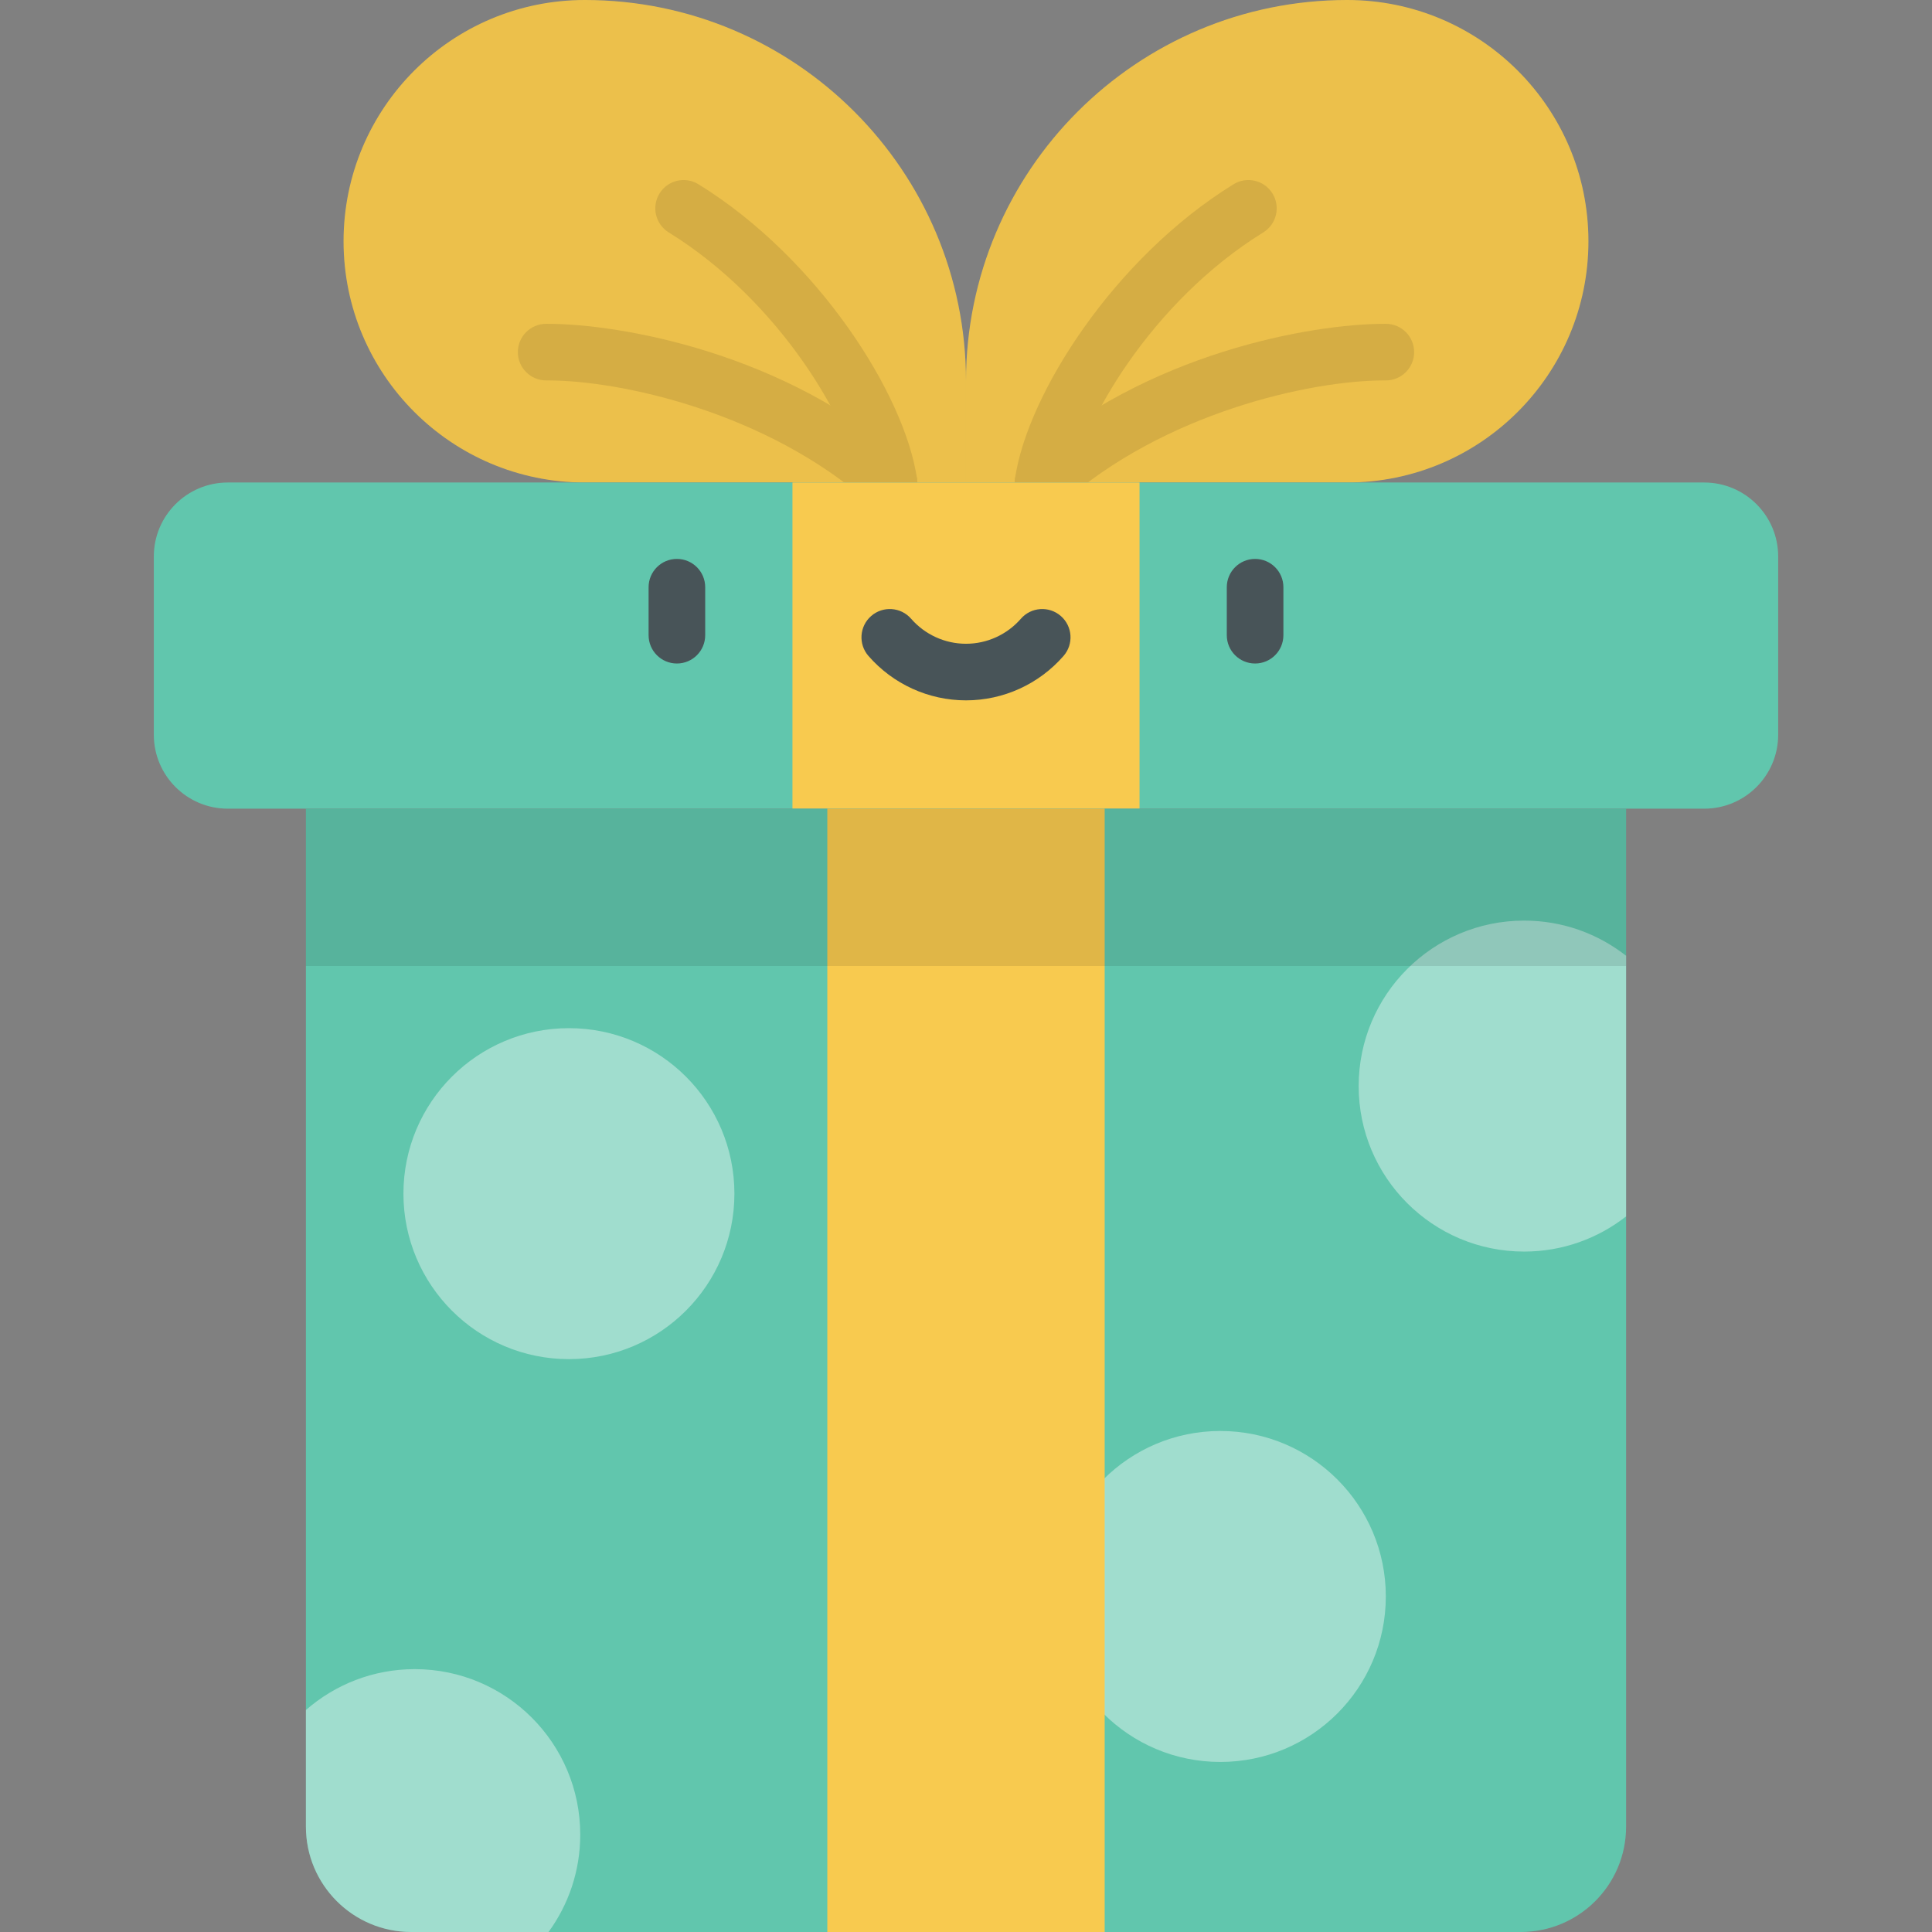 <?xml version="1.0" encoding="iso-8859-1"?>
<!-- Generator: Adobe Illustrator 19.0.0, SVG Export Plug-In . SVG Version: 6.00 Build 0)  -->
<svg version="1.1" id="Capa_1" xmlns="http://www.w3.org/2000/svg" xmlns:xlink="http://www.w3.org/1999/xlink" x="0px" y="0px"
	 viewBox="0 0 512 512" style="enable-background:new 0 0 512 512;" xml:space="preserve">
<rect x="0" y="0" width="512" height="512" fill="#808080" stroke="none"/>
<path style="fill:#F8CA4F;" d="M255.999,127.867H154.981c-35.309,0-63.933-28.624-63.933-63.933l0,0
	C91.049,28.624,119.673,0,154.981,0l0,0c55.791,0,101.018,45.227,101.018,101.017V127.867z"/>
<path style="opacity:0.05;enable-background:new    ;" d="M255.999,127.867H154.981c-35.309,0-63.933-28.624-63.933-63.933l0,0
	C91.049,28.624,119.673,0,154.981,0l0,0c55.791,0,101.018,45.227,101.018,101.017V127.867z"/>
<g style="opacity:0.1;">
	<path d="M235.566,135.368c-3.665,0-6.871-2.69-7.413-6.425c-2.398-16.549-21.432-49.159-50.93-67.346
		c-3.525-2.174-4.621-6.794-2.447-10.32s6.793-4.622,10.32-2.447c31.608,19.488,54.666,55.642,57.902,77.961
		c0.594,4.1-2.247,7.904-6.347,8.499C236.287,135.343,235.925,135.368,235.566,135.368z"/>
	<path d="M235.574,135.367c-1.772,0-3.552-0.625-4.98-1.896c-26.998-24.007-65.714-32.656-85.441-32.656
		c-0.14,0-0.278,0.003-0.414,0.001c-4.123,0-7.476-3.33-7.499-7.458c-0.023-4.143,3.316-7.519,7.458-7.542
		c0.13-0.001,0.262-0.001,0.395-0.001c19.079,0,63.004,7.578,95.469,36.447c3.096,2.752,3.374,7.493,0.621,10.588
		C239.699,134.518,237.641,135.367,235.574,135.367z"/>
</g>
<path style="fill:#F8CA4F;" d="M255.999,127.867h101.018c35.309,0,63.933-28.624,63.933-63.933l0,0
	C420.951,28.624,392.327,0,357.018,0l0,0c-55.791,0-101.018,45.227-101.018,101.017V127.867z"/>
<path style="opacity:0.05;enable-background:new    ;" d="M255.999,127.867h101.018c35.309,0,63.933-28.624,63.933-63.933l0,0
	C420.951,28.624,392.327,0,357.018,0l0,0c-55.791,0-101.018,45.227-101.018,101.017V127.867z"/>
<g style="opacity:0.1;">
	<path d="M276.433,135.368c-0.358,0-0.721-0.025-1.086-0.078c-4.1-0.595-6.94-4.399-6.347-8.499
		c3.236-22.319,26.294-58.473,57.902-77.961c3.524-2.175,8.146-1.079,10.32,2.447c2.174,3.526,1.078,8.146-2.447,10.32
		c-29.498,18.187-48.531,50.797-50.93,67.346C283.303,132.678,280.098,135.368,276.433,135.368z"/>
	<path d="M276.426,135.367c-2.067,0-4.126-0.85-5.607-2.517c-2.753-3.095-2.475-7.836,0.621-10.588
		c32.463-28.868,76.388-36.447,95.469-36.447c0.134,0,0.264,0,0.395,0.001c4.142,0.023,7.482,3.399,7.458,7.542
		c-0.023,4.128-3.377,7.458-7.499,7.458c-0.142,0.003-0.275-0.002-0.414-0.001c-19.727,0-58.442,8.647-85.441,32.656
		C279.978,134.742,278.198,135.367,276.426,135.367z"/>
</g>
<path style="fill:#61C6AD;" d="M451.628,214.308H60.372c-10.829,0-19.608-8.779-19.608-19.608v-47.224
	c0-10.829,8.779-19.608,19.608-19.608h391.257c10.829,0,19.608,8.779,19.608,19.608V194.7
	C471.237,205.529,462.458,214.308,451.628,214.308z"/>
<rect x="210.009" y="127.87" style="fill:#F8CA4F;" width="91.98" height="86.44"/>
<path style="fill:#61C6AD;" d="M403.018,512H108.982c-15.416,0-27.912-12.497-27.912-27.912v-269.78h349.862v269.78
	C430.931,499.503,418.434,512,403.018,512z"/>
<g style="opacity:0.4;">
	<circle style="fill:#FFFFFF;" cx="323.4" cy="423.08" r="43.856"/>
	<circle style="fill:#FFFFFF;" cx="150.77" cy="316.33" r="43.856"/>
	<path style="fill:#FFFFFF;" d="M109.915,442.339c-11.048,0-21.134,4.094-28.846,10.837v30.911
		c0,15.416,12.497,27.913,27.912,27.913h36.387c5.28-7.242,8.403-16.156,8.403-25.804
		C153.77,461.975,134.135,442.339,109.915,442.339z"/>
	<path style="fill:#FFFFFF;" d="M403.918,243.968c-24.221,0-43.856,19.635-43.856,43.856s19.635,43.856,43.856,43.856
		c10.193,0,19.566-3.487,27.013-9.321v-69.071C423.484,247.455,414.111,243.968,403.918,243.968z"/>
</g>
<rect x="219.249" y="214.31" style="fill:#F8CA4F;" width="73.5" height="297.69"/>
<rect x="81.07" y="214.31" style="opacity:0.1;enable-background:new    ;" width="349.86" height="41.692"/>
<g>
	<path style="fill:#485458;" d="M179.385,175.836c-4.143,0-7.5-3.357-7.5-7.5v-12.717c0-4.143,3.357-7.5,7.5-7.5s7.5,3.357,7.5,7.5
		v12.717C186.885,172.479,183.527,175.836,179.385,175.836z"/>
	<path style="fill:#485458;" d="M332.614,175.836c-4.143,0-7.5-3.357-7.5-7.5v-12.717c0-4.143,3.357-7.5,7.5-7.5s7.5,3.357,7.5,7.5
		v12.717C340.114,172.479,336.757,175.836,332.614,175.836z"/>
	<path style="fill:#485458;" d="M255.999,185.602c-9.908,0-19.331-4.292-25.854-11.774c-2.721-3.122-2.396-7.86,0.727-10.582
		c3.122-2.721,7.859-2.397,10.582,0.727c3.672,4.213,8.974,6.63,14.545,6.63c5.571,0,10.873-2.417,14.545-6.63
		c2.722-3.123,7.459-3.447,10.582-0.727c3.123,2.722,3.447,7.46,0.726,10.582C275.331,181.311,265.908,185.602,255.999,185.602z"/>
</g>
<g>
</g>
<g>
</g>
<g>
</g>
<g>
</g>
<g>
</g>
<g>
</g>
<g>
</g>
<g>
</g>
<g>
</g>
<g>
</g>
<g>
</g>
<g>
</g>
<g>
</g>
<g>
</g>
<g>
</g>
</svg>
